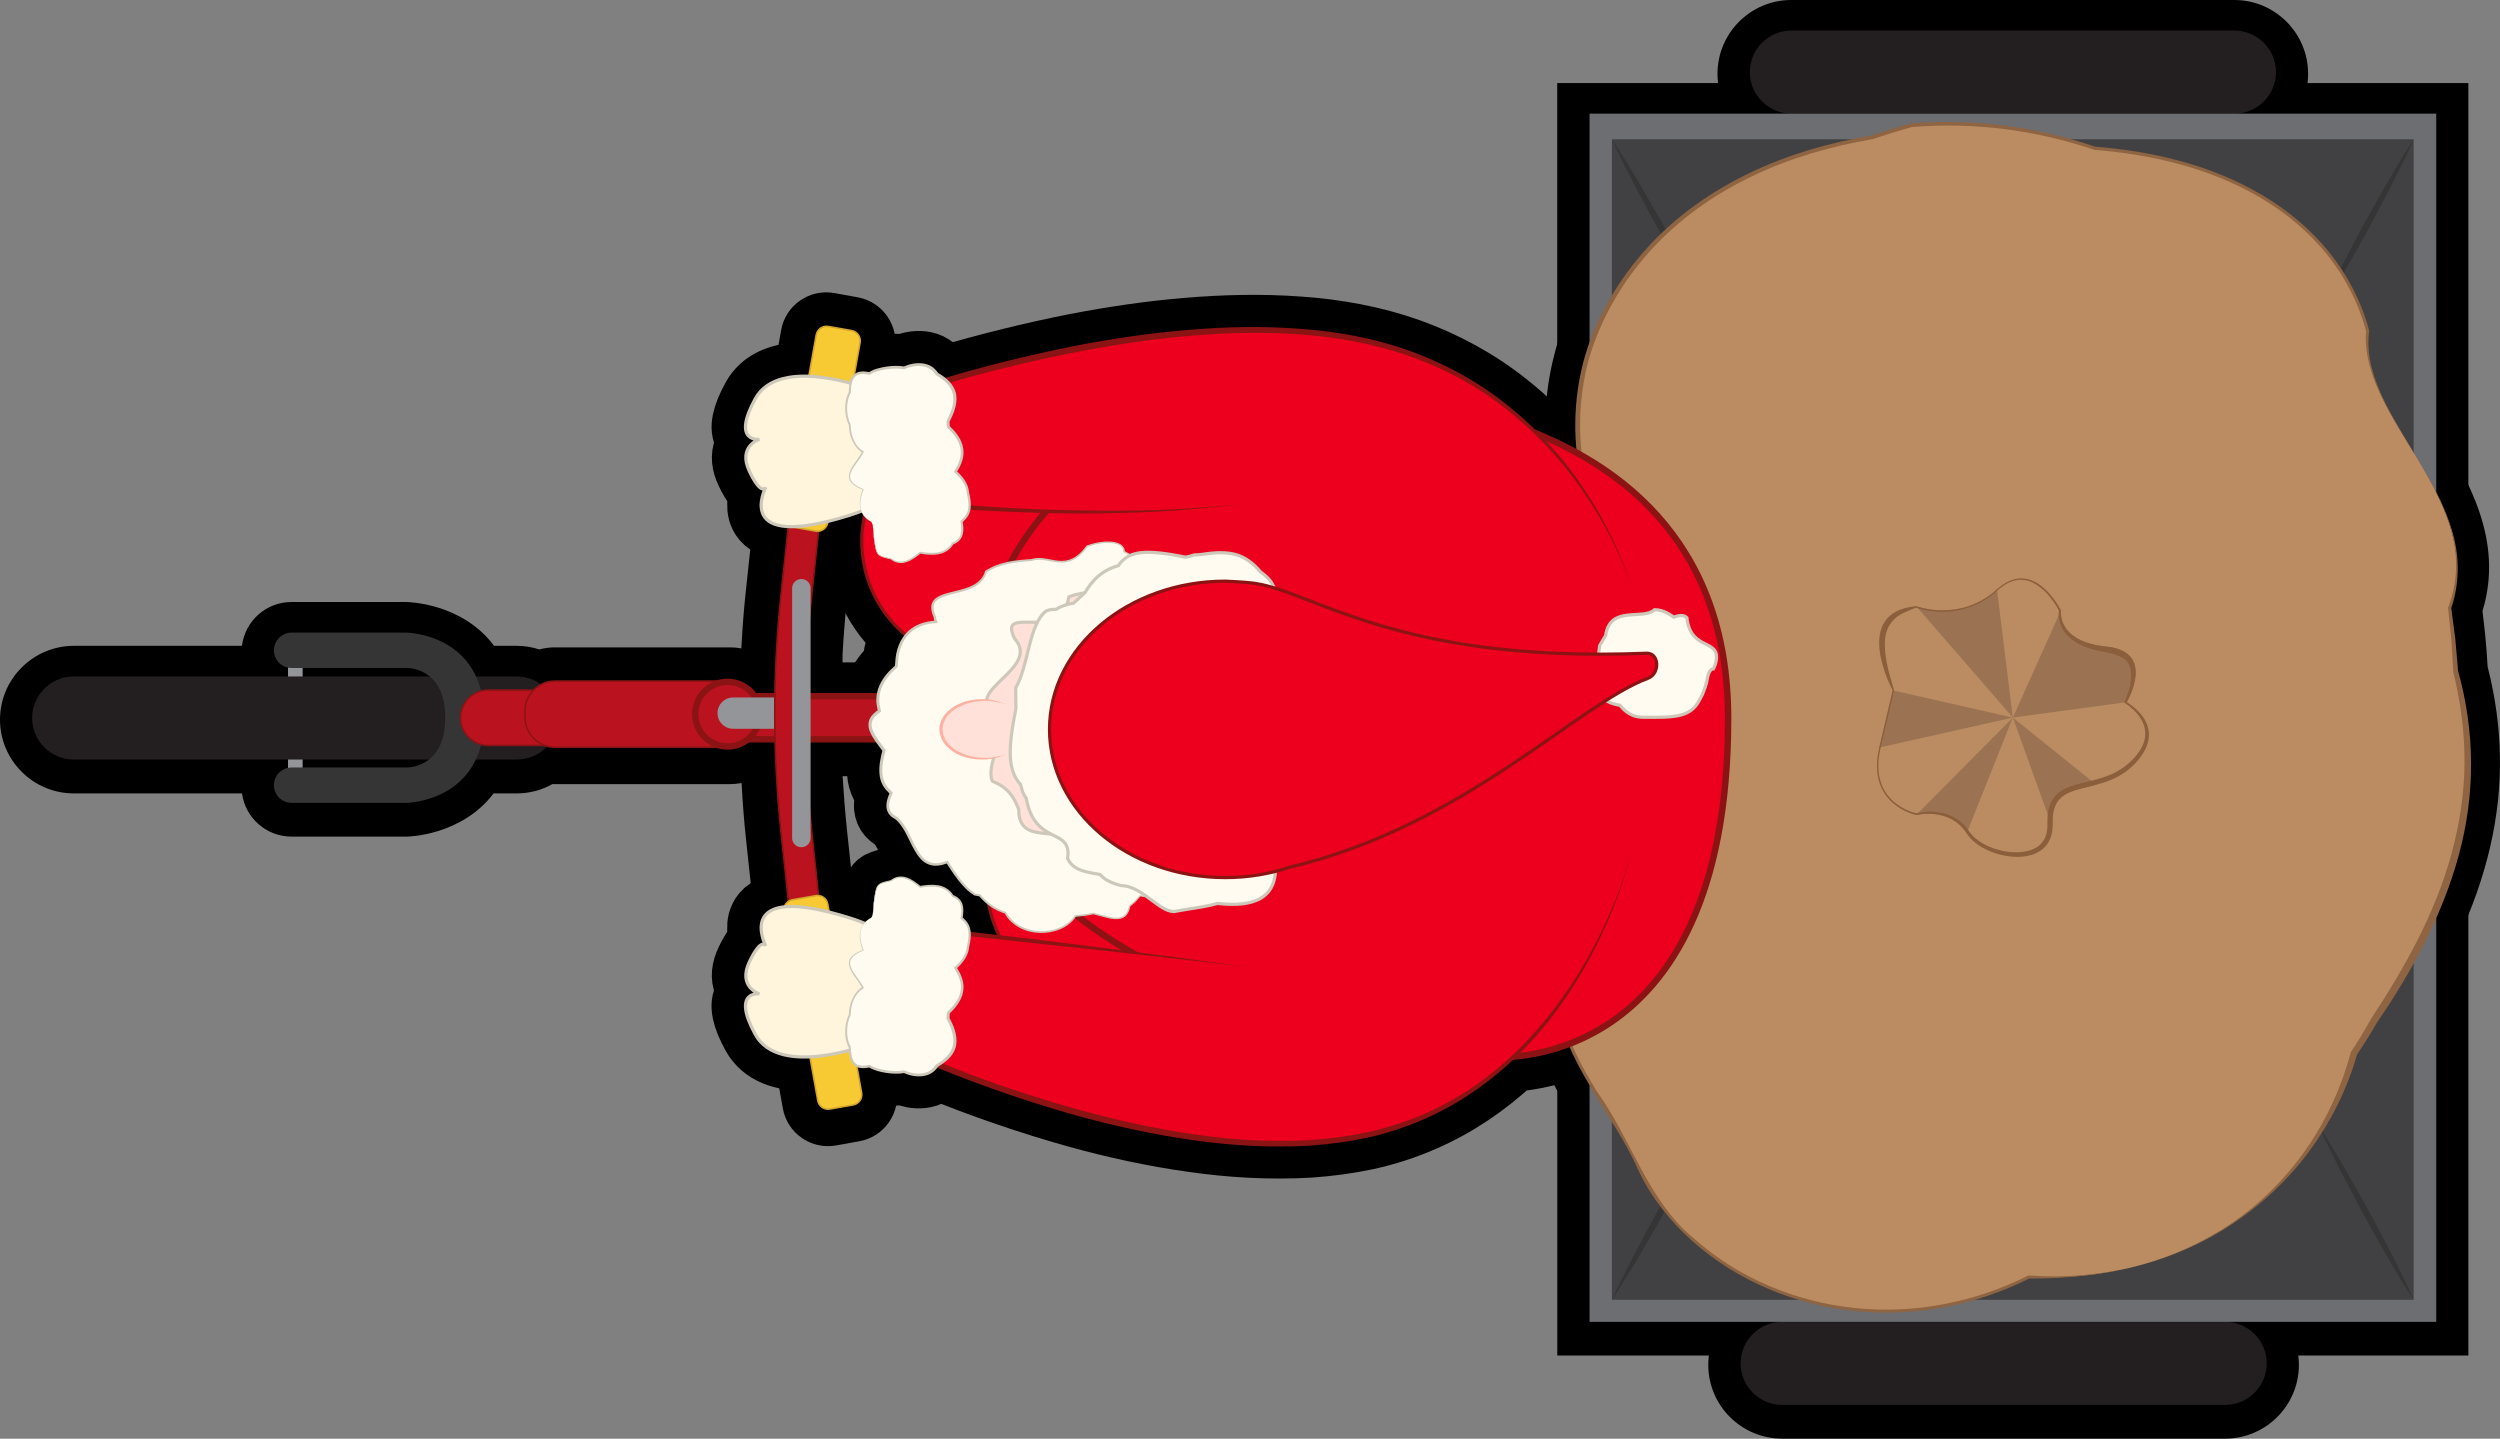 <?xml version="1.0" encoding="UTF-8" standalone="no"?>
<svg
   xmlns:dc="http://purl.org/dc/elements/1.1/"
   xmlns:cc="http://creativecommons.org/ns#"
   xmlns:rdf="http://www.w3.org/1999/02/22-rdf-syntax-ns#"
   xmlns:svg="http://www.w3.org/2000/svg"
   xmlns="http://www.w3.org/2000/svg"
   xmlns:xlink="http://www.w3.org/1999/xlink"
   xmlns:sodipodi="http://sodipodi.sourceforge.net/DTD/sodipodi-0.dtd"
   xmlns:inkscape="http://www.inkscape.org/namespaces/inkscape"
   version="1.1"
   id="Frame_2"
   x="0px"
   y="0px"
   viewBox="0 0 388.11 223.36"
   style="enable-background:new 0 0 388.11 223.36;"
   xml:space="preserve"
   sodipodi:docname="bike2.svg"
   inkscape:version="1.0.1 (1.0.1+r75)"><rect x="0" y="0" width="388.11" height="223.36" fill="#808080" stroke="none"/><defs
   id="defs186" /><sodipodi:namedview
   pagecolor="#ffffff"
   bordercolor="#666666"
   borderopacity="1"
   objecttolerance="10"
   gridtolerance="10"
   guidetolerance="10"
   inkscape:pageopacity="0"
   inkscape:pageshadow="2"
   inkscape:window-width="1920"
   inkscape:window-height="960"
   id="namedview184"
   showgrid="false"
   inkscape:zoom="3.2387726"
   inkscape:cx="194.05499"
   inkscape:cy="111.68"
   inkscape:window-x="0"
   inkscape:window-y="27"
   inkscape:window-maximized="1"
   inkscape:current-layer="Frame_2"
   inkscape:document-rotation="0" />
<style
   type="text/css"
   id="style2">
	.st0{fill:#939598;}
	.st1{fill:#231F20;}
	.st2{fill:#BA131F;stroke:#8C1313;stroke-width:0.25;stroke-miterlimit:10;}
	.st3{fill:#414042;}
	.st4{fill:#6D6E71;}
	.st5{fill:#353535;}
	.st6{fill:#F7CA33;stroke:#D3A52A;stroke-width:0.25;stroke-miterlimit:10;}
	.st7{stroke:#000000;stroke-width:10;stroke-miterlimit:10;}
	.st8{fill:#BB8C61;}
	.st9{fill:#8E6442;}
	.st10{clip-path:url(#SVGID_1_);fill:#BB8C61;}
	.st11{clip-path:url(#SVGID_1_);fill:#9B7353;}
	.st12{clip-path:url(#SVGID_1_);}
	.st13{fill:#8B5E3C;}
	.st14{fill:#ED001D;stroke:#8C1313;stroke-width:0.5;stroke-miterlimit:10;}
	.st15{fill:#FFF5DC;stroke:#CEC8BA;stroke-width:0.5;stroke-miterlimit:10;}
	.st16{fill:#ED001D;stroke:#8C1313;stroke-miterlimit:10;}
	.st17{fill:#FFFBF0;}
	.st18{fill:#CEC8BA;}
	.st19{fill:#FFE1D9;stroke:#CEC8BA;stroke-width:0.5;stroke-miterlimit:10;}
	.st20{fill:#FFE1D9;}
	.st21{fill:#FCB1A2;}
	.st22{fill:#FFFBF0;stroke:#CEC8BA;stroke-width:0.5;stroke-miterlimit:10;}
	.st23{fill:#ED001D;}
	.st24{fill:#8C1313;}
</style>
<symbol
   id="Novo_símbolo_1"
   viewBox="-46.88 -26.8 93.75 53.6">
	<g
   id="g14">
		<rect
   x="26.68"
   y="-3.06"
   class="st0"
   width="3.69"
   height="6.19"
   id="rect4" />
		<path
   class="st1"
   d="M40.65-1.59H16.39c-0.89,0-1.62,0.73-1.62,1.62v0c0,0.89,0.73,1.62,1.62,1.62h24.26    c0.89,0,1.62-0.73,1.62-1.62v0C42.27-0.86,41.55-1.59,40.65-1.59z"
   id="path6" />
		<g
   id="g12">
			<path
   class="st2"
   d="M30.4,3.48c-0.01,0-0.02,0-0.02,0H15.38L9.11,1.07l0.39-1.01l6.09,2.34h14.81c0,0,0.01,0,0.02,0     c0.3,0,0.54,0.24,0.54,0.54C30.94,3.24,30.7,3.48,30.4,3.48z"
   id="path8" />
			<path
   class="st2"
   d="M30.4-2.4c-0.01,0-0.02,0-0.02,0H15.58L9.49-0.06L9.11-1.07l6.27-2.41h15.01c0,0,0.01,0,0.02,0     c0.3,0,0.54,0.24,0.54,0.54C30.94-2.64,30.7-2.4,30.4-2.4z"
   id="path10" />
		</g>
	</g>
	<g
   id="g46">
		<path
   class="st1"
   d="M39.01,23.56H21.73c-0.89,0-1.62,0.73-1.62,1.62v0c0,0.89,0.73,1.62,1.62,1.62h17.28    c0.89,0,1.62-0.73,1.62-1.62v0C40.63,24.28,39.9,23.56,39.01,23.56z"
   id="path16" />
		<path
   class="st1"
   d="M38.65-26.8H21.37c-0.89,0-1.62,0.73-1.62,1.62v0c0,0.89,0.73,1.62,1.62,1.62h17.28    c0.89,0,1.62-0.73,1.62-1.62v0C40.27-26.07,39.54-26.8,38.65-26.8z"
   id="path18" />
		<g
   id="g44">
			<g
   id="g24">
				<rect
   x="14.29"
   y="-22.9"
   class="st3"
   width="32.15"
   height="45.79"
   id="rect20" />
				<path
   class="st4"
   d="M46.88-23.56H13.86v47.12h33.02V-23.56z M14.73-22.7H46v45.26H14.73V-22.7z"
   id="path22" />
			</g>
			<rect
   x="18.44"
   y="-15.92"
   class="st5"
   width="23.86"
   height="31.83"
   id="rect26" />
			<g
   id="g30">
				<path
   class="st5"
   d="M14.73,22.56c0.71-1.06,1.33-2.16,1.96-3.26c0.6-1.11,1.22-2.22,1.74-3.38c-0.71,1.06-1.33,2.16-1.96,3.26      C15.87,20.29,15.26,21.4,14.73,22.56z"
   id="path28" />
			</g>
			<g
   id="g34">
				<path
   class="st5"
   d="M42.3-15.92c0.71-1.08,1.33-2.21,1.96-3.33c0.6-1.14,1.22-2.27,1.74-3.45c-0.71,1.08-1.33,2.21-1.96,3.33      C43.44-18.23,42.83-17.1,42.3-15.92z"
   id="path32" />
			</g>
			<g
   id="g38">
				<path
   class="st5"
   d="M14.73-22.7c0.53,1.16,1.14,2.27,1.74,3.38c0.63,1.1,1.25,2.2,1.96,3.26c-0.53-1.16-1.14-2.27-1.74-3.38      C16.06-20.54,15.44-21.65,14.73-22.7z"
   id="path36" />
			</g>
			<g
   id="g42">
				<path
   class="st5"
   d="M42.3,15.77c0.53,1.18,1.14,2.31,1.74,3.45c0.63,1.12,1.25,2.25,1.96,3.33c-0.53-1.18-1.14-2.31-1.74-3.45      C43.63,17.98,43.01,16.86,42.3,15.77z"
   id="path40" />
			</g>
		</g>
	</g>
	<rect
   x="-30.3"
   y="-0.84"
   class="st2"
   width="45.07"
   height="1.68"
   id="rect48" />
	<path
   class="st1"
   d="M16.58,0.01c0-2.42-2.63-6.05-4.38-4.38C9.56-1.85,1.82-2.41,1.82,0.01S9.2,1.77,12.2,4.39   C14.02,5.99,16.58,2.43,16.58,0.01z"
   id="path50" />
	<g
   id="g60">
		<rect
   x="-36.9"
   y="-3.25"
   class="st0"
   width="0.57"
   height="6.5"
   id="rect52" />
		<path
   class="st1"
   d="M-27.98-1.63h-17.28c-0.89,0-1.62,0.73-1.62,1.62v0c0,0.89,0.73,1.62,1.62,1.62h17.28    c0.89,0,1.62-0.73,1.62-1.62v0C-26.36-0.91-27.08-1.63-27.98-1.63z"
   id="path54" />
		<path
   class="st5"
   d="M-32.29,3.32h-4.47c-0.38,0-0.69-0.31-0.69-0.69c0-0.38,0.31-0.69,0.69-0.69h4.47c0,0,1.52,0.07,1.52-1.94    c0-2-1.52-1.94-1.52-1.94h-4.47c-0.38,0-0.69-0.31-0.69-0.69c0-0.38,0.31-0.69,0.69-0.69h4.47c0,0,3.04,0.03,3.04,3.32    C-29.25,3.29-32.29,3.32-32.29,3.32z"
   id="path56" />
		<path
   class="st2"
   d="M-23.17-1.08h-5.92c-0.59,0-1.08,0.48-1.08,1.08v0c0,0.59,0.48,1.08,1.08,1.08h5.92    c0.59,0,1.08-0.48,1.08-1.08v0C-22.09-0.59-22.58-1.08-23.17-1.08z"
   id="path58" />
	</g>
	<g
   id="g78">
		<path
   class="st2"
   d="M-19.66-1.15h-6.83c-0.64,0-1.17,0.52-1.17,1.17v0.24c0,0.64,0.52,1.17,1.17,1.17h6.83    c0.64,0,1.17-0.52,1.17-1.17V0.02C-18.49-0.62-19.01-1.15-19.66-1.15z"
   id="path62" />
		<circle
   class="st2"
   cx="-19.76"
   cy="0.14"
   r="1.26"
   id="circle64" />
		<path
   class="st0"
   d="M-17.89-0.43h-1.65c-0.34,0-0.61,0.27-0.61,0.61v0c0,0.34,0.27,0.61,0.61,0.61h1.65    c0.34,0,0.61-0.27,0.61-0.61v0C-17.28-0.16-17.56-0.43-17.89-0.43z"
   id="path66" />
		<g
   id="g76">
			<path
   class="st2"
   d="M-15.97-9.18h-1.2l-0.5,4.68c-0.33,3.1-0.33,6.24,0,9.34l0.5,4.68h1.2l-0.5-4.68c-0.33-3.1-0.33-6.24,0-9.34     L-15.97-9.18z"
   id="path68" />
			<path
   class="st0"
   d="M-16.88-5.05L-16.88-5.05c-0.2,0-0.36,0.16-0.36,0.36v9.74c0,0.2,0.16,0.36,0.36,0.36h0     c0.2,0,0.36-0.16,0.36-0.36V-4.7C-16.53-4.9-16.68-5.05-16.88-5.05z"
   id="path70" />
			<path
   class="st6"
   d="M-16.32,7.28l-0.91,0.16c-0.22,0.04-0.37,0.25-0.33,0.47l1.26,7.02c0.04,0.22,0.25,0.37,0.47,0.33l0.91-0.16     c0.22-0.04,0.37-0.25,0.33-0.47l-1.26-7.02C-15.89,7.39-16.1,7.24-16.32,7.28z"
   id="path72" />
			<path
   class="st6"
   d="M-16.32-6.94l-0.91-0.16c-0.22-0.04-0.37-0.25-0.33-0.47l1.32-7.36c0.04-0.22,0.25-0.37,0.47-0.33l0.91,0.16     c0.22,0.04,0.37,0.25,0.33,0.47l-1.32,7.36C-15.89-7.04-16.1-6.9-16.32-6.94z"
   id="path74" />
		</g>
	</g>
</symbol>
<g
   id="g181">
	<path
   class="st7"
   d="M254.84,76.85c-4.83-4.47-10.56-7.72-16.47-10.1c-1.4-1.38-2.86-2.68-4.4-3.9c-4.54-3.64-9.73-6.45-15.21-8.42   c-5.49-1.95-11.28-3-17.08-3.4c-5.8-0.43-11.63-0.29-17.41,0.2c-5.79,0.48-11.53,1.34-17.23,2.43c-6.84,1.36-13.62,3.03-20.3,5.01   c-0.34-0.27-0.7-0.52-1.07-0.74c-0.31-0.37-0.6-0.77-1.05-1.03c-0.44-0.28-0.94-0.43-1.44-0.49c-0.99-0.11-1.96,0.09-2.85,0.49   c-0.45-0.06-0.9-0.11-1.35-0.09c-0.47,0.01-0.94,0.05-1.4,0.12c-0.46,0.07-0.92,0.17-1.38,0.3c-0.42,0.13-0.84,0.29-1.24,0.55   c-0.41-0.06-0.83-0.14-1.28-0.09c-0.46,0.03-0.95,0.23-1.26,0.61c-0.24,0.27-0.38,0.58-0.47,0.9c-4.33-1.17-12.17-2.45-14.93,2.6   c-1.53,2.79-1.93,4.75-1.19,5.83c0.31,0.45,0.75,0.66,1.14,0.76c-0.42,0.28-0.91,0.73-1.2,1.39c-0.43,0.98-0.32,2.17,0.33,3.52   c0.88,1.84,1.62,2.77,2.26,2.86c-0.39,1.01-0.93,3.03,0.25,4.43c0.8,0.95,2.22,1.43,4.25,1.43c2.28,0,5.34-0.6,9.15-1.8   c0.63-0.2,1.22-0.41,1.78-0.63c0.02,0.05,0.06,0.09,0.08,0.13c0.01,0.02,0.03,0.04,0.04,0.06c0.02,0.04,0.05,0.08,0.08,0.12   c-0.29,1.33-0.46,2.72-0.46,4.14c0,5.86,2.64,11.1,6.79,14.63c-0.48,0.64-0.83,1.37-1.05,2.13c-0.25,0.83-0.31,1.7-0.36,2.53   c-0.98,0.86-1.88,1.85-2.42,3.08c-0.28,0.62-0.44,1.3-0.47,1.99c-0.06,0.63,0.09,1.25,0.21,1.85c-0.48,0.33-0.94,0.72-1.22,1.29   c-0.3,0.63-0.26,1.38-0.01,1.97c0.47,1.17,1.27,2.08,1.95,3.03c-0.29,1.13-0.54,2.29-0.45,3.49c0.04,0.62,0.2,1.24,0.49,1.8   c0.15,0.28,0.33,0.54,0.53,0.77l0.53,0.55c-0.29,0.67-0.54,1.39-0.47,2.18c0.04,0.42,0.21,0.84,0.49,1.16   c0.27,0.32,0.62,0.48,0.94,0.71c0.71,0.6,1.2,1.43,1.65,2.27c0.45,0.85,0.84,1.74,1.33,2.6c0.49,0.83,1.12,1.72,2.11,2.1   c0.94,0.37,1.95,0.19,2.83-0.13c0.59,0.88,1.16,1.78,1.83,2.63c0.35,0.44,0.71,0.87,1.12,1.26c0.39,0.41,0.86,0.73,1.33,1.06   l0.02,0.01l0.06,0.01l0.72,0.13c0.37,0.43,0.78,0.81,1.22,1.17c0.31,1.7,0.85,3.32,1.57,4.83c-1.38-0.16-2.76-0.32-4.14-0.48   c-0.01-0.06,0-0.12-0.01-0.18c-0.06-0.42-0.2-0.84-0.44-1.2c-0.22-0.34-0.51-0.6-0.78-0.86c0.11-0.65,0.17-1.34-0.02-2.02   c-0.11-0.35-0.3-0.68-0.58-0.93c-0.25-0.25-0.57-0.39-0.88-0.53c-0.49-0.83-1.4-1.37-2.33-1.51c-0.93-0.16-1.87-0.06-2.77,0.1   c-0.64-0.53-1.32-1.04-2.14-1.31c-0.41-0.13-0.86-0.2-1.3-0.11c-0.22,0.03-0.43,0.11-0.63,0.2l-0.54,0.33   c-0.54,0.13-1.09,0.22-1.61,0.48c-0.55,0.28-0.72,0.92-0.81,1.45c-0.1,0.55-0.18,1.11-0.23,1.66c-0.03,0.56-0.09,1.11-0.13,1.67   l-0.22,0.55c-0.34,0.17-0.64,0.41-0.91,0.68c0,0,0,0,0,0c-0.73-0.31-1.49-0.6-2.33-0.87c-7.2-2.27-11.71-2.4-13.4-0.38   c-1.18,1.41-0.64,3.42-0.25,4.43c-0.64,0.08-1.38,1.02-2.26,2.86c-0.65,1.36-0.76,2.54-0.33,3.52c0.29,0.66,0.77,1.11,1.2,1.39   c-0.4,0.1-0.84,0.31-1.14,0.76c-0.74,1.08-0.34,3.05,1.19,5.83c1.54,2.81,4.65,3.66,7.85,3.66c2.48,0,5.01-0.51,6.91-1.02   c0.02,0.19,0.04,0.38,0.07,0.58c0.09,0.44,0.24,0.89,0.56,1.26c0.31,0.38,0.8,0.57,1.26,0.61c0.44,0.05,0.86-0.03,1.28-0.09   c0.39,0.26,0.81,0.42,1.24,0.55c0.45,0.13,0.91,0.23,1.38,0.3c0.46,0.07,0.93,0.11,1.4,0.12c0.45,0.02,0.9-0.03,1.35-0.09   c0.89,0.39,1.87,0.6,2.85,0.49c0.5-0.06,1.01-0.21,1.44-0.49c0.36-0.21,0.63-0.51,0.88-0.82c7.15,2.91,14.45,5.42,21.89,7.5   c5.83,1.6,11.75,2.9,17.74,3.73c5.99,0.87,12.07,1.21,18.12,0.87c3.03-0.21,6.04-0.6,9.01-1.24c2.97-0.65,5.87-1.6,8.66-2.81   c5.17-2.24,9.88-5.45,13.96-9.29c4.3-0.35,12.13-1.91,19.13-8.31c9.79-8.94,14.75-23.98,14.75-44.7   C268.78,97.07,264.09,85.4,254.84,76.85z"
   id="path81" />
	<path
   d="M386.19,103.5c-0.09-1.6-0.21-3.18-0.36-4.71c-0.12-1.21-0.26-2.47-0.44-3.92c3.41-11.11-2.37-20.59-7.04-28.26   c-3.25-5.33-6.31-10.36-5.83-14.69l0.11-0.94l-0.25-0.92c-0.46-1.7-1.04-3.37-1.71-4.96c-6.55-15.37-22.74-25.2-44.49-27.01   c-1.82-0.6-3.55-1.1-5.29-1.55c-7.99-2.04-16.38-2.74-24.57-2.09l-0.48,0.04l-0.46,0.13c-1.96,0.55-3.97,1.16-5.97,1.83   c-23.68,4.07-40.45,16.73-47.25,35.66l-0.05,0.14c-0.42,1.29-0.78,2.6-1.08,3.89c-1.53,6.66-1.51,13.41,0.08,20.08   c0.12,0.76,0.64,4.09,1.2,8.99c0.12,1.08,0.26,2.32,0.34,3.62c-3.99,14.21-6.56,27.12,0.6,40.19c-0.02,0.47-0.07,0.99-0.13,1.59   c-0.12,1.09-0.26,2.17-0.4,3.23c-0.15,1.02-0.3,2.03-0.48,3.01c-0.17,0.94-0.37,1.84-0.61,2.68c-0.18,0.65-0.39,1.32-0.62,1.99   c-8.94,12.43-1.42,24.54,4.11,33.43c1.95,3.15,3.8,6.12,4.97,8.91l0.12,0.26c0.9,1.84,1.97,3.63,3.19,5.34   c7.86,10.98,22.57,19.18,39.39,19.18c7.47,0,15.36-1.62,23.24-5.33c2.03,0.04,4.04-0.01,6-0.14c27.89-1.92,43.02-20.49,48.01-37.52   c0.98-1.51,1.93-3.06,2.83-4.63C386.87,140.12,390.99,122.35,386.19,103.5z"
   id="path83" />
	<path
   d="M383.2,12.9h-24.97c0.06-0.48,0.09-0.96,0.09-1.45c0-6.31-5.14-11.45-11.45-11.45h-68.79c-6.31,0-11.45,5.14-11.45,11.45   c0,0.48,0.03,0.97,0.09,1.45h-24.97v74.98c-1.76,0.4-3.4,1.25-4.88,2.54c-4.7,4.11-13.66,5.98-21.56,7.64   c-6.37,1.33-11.89,2.49-15.79,4.77h-68.72l0-1.22c0.16-2.95,0.4-5.86,0.69-8.63l0.77-7.22c0.85-0.97,1.41-2.14,1.64-3.41   l5.01-27.93c0.69-3.86-1.89-7.57-5.76-8.27l-3.62-0.65c-1.88-0.34-3.77,0.08-5.32,1.16c-1.56,1.08-2.61,2.71-2.94,4.59l-5.01,27.92   c-0.25,1.37-0.09,2.75,0.44,4.02l-0.92,8.61c-0.31,2.86-0.53,5.77-0.69,8.86c-0.58-0.11-1.16-0.16-1.75-0.16h-27.2   c-0.81,0-1.63,0.11-2.42,0.32c-1.14-0.37-2.31-0.56-3.5-0.56H76.7c-4.95-6.64-13.29-6.8-13.66-6.8h-17.8   c-3.93,0-7.19,2.94-7.68,6.8H11.45C5.14,100.28,0,105.41,0,111.72c0,6.31,5.14,11.45,11.45,11.45h26.12   c0.51,3.78,3.76,6.71,7.68,6.71l17.86,0c0.35,0,8.57-0.18,13.52-6.71h3.61c1.94,0,3.84-0.5,5.54-1.45   c0.12,0.01,0.25,0.01,0.38,0.01h27.2c0.6,0,1.19-0.06,1.77-0.17c0.16,3.07,0.38,5.9,0.67,8.6l0.92,8.6   c-0.54,1.27-0.69,2.65-0.44,4.01l5.25,29.29c0.33,1.88,1.38,3.51,2.95,4.6c1.2,0.83,2.6,1.27,4.06,1.27c0.43,0,0.87-0.04,1.26-0.11   l3.62-0.65c1.87-0.34,3.5-1.38,4.58-2.95c1.09-1.56,1.5-3.46,1.16-5.32l-5.25-29.29c-0.23-1.28-0.79-2.46-1.64-3.43l-0.77-7.21   c-0.29-2.74-0.52-5.61-0.69-8.47h68.97c4.02,2.27,9.67,3.46,16.2,4.84c7.87,1.66,16.78,3.54,20.74,7.31   c1.47,1.4,3.19,2.35,5.04,2.78v75.01h23.53c-0.06,0.48-0.09,0.96-0.09,1.45c0,6.31,5.14,11.45,11.45,11.45h68.79   c6.31,0,11.45-5.14,11.45-11.45c0-0.49-0.03-0.97-0.09-1.45h26.4V12.9z"
   id="path85" />
	
		<g
   id="use87">
	<g
   id="g1023">
		<path
   id="rect1013"
   style="fill:#939598"
   d="M 297.801 123.606 L 312.49 123.606 L 312.49 98.966 L 297.801 98.966 Z"
   class="st0" />
		<path
   class="st1"
   d="M 353.41 117.754 L 256.841 117.754 C 253.298 117.754 250.392 114.848 250.392 111.306 L 250.392 111.306 C 250.392 107.763 253.298 104.857 256.841 104.857 L 353.41 104.857 C 356.953 104.857 359.859 107.763 359.859 111.306 L 359.859 111.306 C 359.859 114.848 356.993 117.754 353.41 117.754 Z"
   id="path1015" />
		<g
   id="g1021">
			<path
   class="st2"
   d="M 312.609 97.573 C 312.569 97.573 312.53 97.573 312.53 97.573 L 252.821 97.573 L 227.862 107.166 L 229.415 111.186 L 253.657 101.872 L 312.609 101.872 C 312.609 101.872 312.649 101.872 312.689 101.872 C 313.883 101.872 314.838 100.916 314.838 99.722 C 314.759 98.528 313.803 97.573 312.609 97.573 Z"
   id="path1017" />
			<path
   class="st2"
   d="M 312.609 120.978 C 312.569 120.978 312.53 120.978 312.53 120.978 L 253.617 120.978 L 229.375 111.664 L 227.862 115.684 L 252.821 125.277 L 312.569 125.277 C 312.569 125.277 312.609 125.277 312.649 125.277 C 313.843 125.277 314.799 124.322 314.799 123.128 C 314.759 121.934 313.803 120.978 312.609 120.978 Z"
   id="path1019" />
		</g>
	</g>
	<g
   id="g1055">
		<path
   class="st1"
   d="M 346.882 17.642 L 278.097 17.642 C 274.555 17.642 271.649 14.736 271.649 11.194 L 271.649 11.194 C 271.649 7.651 274.555 4.745 278.097 4.745 L 346.882 4.745 C 350.425 4.745 353.331 7.651 353.331 11.194 L 353.331 11.194 C 353.331 14.776 350.425 17.642 346.882 17.642 Z"
   id="path1025" />
		<path
   class="st1"
   d="M 345.449 218.105 L 276.664 218.105 C 273.122 218.105 270.216 215.199 270.216 211.657 L 270.216 211.657 C 270.216 208.114 273.122 205.208 276.664 205.208 L 345.449 205.208 C 348.992 205.208 351.898 208.114 351.898 211.657 L 351.898 211.657 C 351.898 215.199 348.992 218.105 345.449 218.105 Z"
   id="path1027" />
		<g
   id="g1053">
			<g
   id="g1033">
				<path
   id="rect1029"
   style="fill:#414042"
   d="M 248.482 202.581 L 376.458 202.581 L 376.458 20.309 L 248.482 20.309 Z"
   class="st3" />
				<path
   class="st4"
   d="M 378.21 205.208 L 246.77 205.208 L 246.77 17.642 L 378.21 17.642 Z M 250.233 201.785 L 374.707 201.785 L 374.707 21.623 L 250.233 21.623 Z"
   id="path1031" />
			</g>
			<path
   id="rect1035"
   style="fill:#353535"
   d="M 265.001 174.796 L 359.978 174.796 L 359.978 48.094 L 265.001 48.094 Z"
   class="st5" />
			<g
   id="g1039">
				<path
   class="st5"
   d="M 250.233 21.623 C 253.059 25.842 255.527 30.221 258.035 34.599 C 260.424 39.018 262.892 43.436 264.961 48.054 C 262.135 43.834 259.667 39.456 257.159 35.077 C 254.771 30.659 252.343 26.24 250.233 21.623 Z"
   id="path1037" />
			</g>
			<g
   id="g1043">
				<path
   class="st5"
   d="M 359.978 174.796 C 362.805 179.095 365.273 183.593 367.78 188.052 C 370.169 192.589 372.637 197.088 374.707 201.785 C 371.88 197.486 369.412 192.987 366.905 188.529 C 364.516 183.991 362.088 179.493 359.978 174.796 Z"
   id="path1041" />
			</g>
			<g
   id="g1047">
				<path
   class="st5"
   d="M 250.233 201.785 C 252.343 197.167 254.771 192.749 257.159 188.33 C 259.667 183.952 262.135 179.573 264.961 175.353 C 262.852 179.971 260.424 184.389 258.035 188.808 C 255.527 193.187 253.059 197.605 250.233 201.785 Z"
   id="path1045" />
			</g>
			<g
   id="g1051">
				<path
   class="st5"
   d="M 359.978 48.651 C 362.088 43.954 364.516 39.456 366.905 34.918 C 369.412 30.46 371.88 25.962 374.707 21.663 C 372.597 26.36 370.169 30.858 367.78 35.395 C 365.273 39.854 362.805 44.312 359.978 48.651 Z"
   id="path1049" />
			</g>
		</g>
	</g>
	<path
   id="rect1057"
   style="fill:#ba131f;stroke:#8c1313;stroke-miterlimit:10;stroke-width:0.995"
   d="M 70.987 114.769 L 250.392 114.769 L 250.392 108.081 L 70.987 108.081 Z"
   class="st2" />
	<path
   class="st1"
   d="M 257.597 111.385 C 257.597 121.018 247.128 135.468 240.162 128.82 C 229.654 118.789 198.844 121.018 198.844 111.385 C 198.844 101.752 228.221 104.379 240.162 93.95 C 247.407 87.581 257.597 101.752 257.597 111.385 Z"
   id="path1059" />
	<g
   id="g1069">
		<path
   id="rect1061"
   style="fill:#939598"
   d="M 44.715 124.362 L 46.984 124.362 L 46.984 98.488 L 44.715 98.488 Z"
   class="st0" />
		<path
   class="st1"
   d="M 80.222 117.913 L 11.437 117.913 C 7.894 117.913 4.988 115.008 4.988 111.465 L 4.988 111.465 C 4.988 107.922 7.894 105.016 11.437 105.016 L 80.222 105.016 C 83.764 105.016 86.67 107.922 86.67 111.465 L 86.67 111.465 C 86.67 115.047 83.804 117.913 80.222 117.913 Z"
   id="path1063" />
		<path
   class="st5"
   d="M 63.065 98.209 L 45.272 98.209 C 43.76 98.209 42.526 99.443 42.526 100.956 C 42.526 102.469 43.76 103.703 45.272 103.703 L 63.065 103.703 C 63.065 103.703 69.116 103.424 69.116 111.425 C 69.116 119.386 63.065 119.147 63.065 119.147 L 45.272 119.147 C 43.76 119.147 42.526 120.381 42.526 121.894 C 42.526 123.407 43.76 124.641 45.272 124.641 L 63.065 124.641 C 63.065 124.641 75.166 124.521 75.166 111.425 C 75.166 98.329 63.065 98.209 63.065 98.209 Z"
   id="path1065" />
		<path
   class="st2"
   d="M 99.368 115.724 L 75.803 115.724 C 73.455 115.724 71.504 113.813 71.504 111.425 L 71.504 111.425 C 71.504 109.076 73.415 107.126 75.803 107.126 L 99.368 107.126 C 101.717 107.126 103.668 109.037 103.668 111.425 L 103.668 111.425 C 103.668 113.774 101.717 115.724 99.368 115.724 Z"
   id="path1067" />
	</g>
	<g
   id="g1087">
		<path
   class="st2"
   d="M 113.34 116.003 L 86.153 116.003 C 83.605 116.003 81.496 113.933 81.496 111.345 L 81.496 110.39 C 81.496 107.842 83.566 105.733 86.153 105.733 L 113.34 105.733 C 115.888 105.733 117.998 107.803 117.998 110.39 L 117.998 111.345 C 117.998 113.893 115.928 116.003 113.34 116.003 Z"
   id="path1071" />
		<path
   id="circle1073"
   style="fill:#ba131f;stroke:#8c1313;stroke-miterlimit:10;stroke-width:0.995"
   d="M 117.958 110.868 C 117.958 109.538 117.429 108.262 116.489 107.321 C 115.548 106.381 114.273 105.852 112.942 105.852 C 111.612 105.852 110.336 106.381 109.396 107.321 C 108.455 108.262 107.927 109.538 107.927 110.868 C 107.927 112.198 108.455 113.474 109.396 114.414 C 110.336 115.355 111.612 115.883 112.942 115.883 C 114.273 115.883 115.548 115.355 116.489 114.414 C 117.429 113.474 117.958 112.198 117.958 110.868 Z"
   class="st2" />
		<path
   class="st0"
   d="M 120.386 113.137 L 113.818 113.137 C 112.465 113.137 111.39 112.062 111.39 110.708 L 111.39 110.708 C 111.39 109.355 112.465 108.28 113.818 108.28 L 120.386 108.28 C 121.739 108.28 122.814 109.355 122.814 110.708 L 122.814 110.708 C 122.814 112.062 121.7 113.137 120.386 113.137 Z"
   id="path1075" />
		<g
   id="g1085">
			<path
   class="st2"
   d="M 128.029 147.967 L 123.252 147.967 L 121.262 129.338 C 119.948 116.998 119.948 104.499 121.262 92.159 L 123.252 73.53 L 128.029 73.53 L 126.039 92.159 C 124.725 104.499 124.725 116.998 126.039 129.338 Z"
   id="path1077" />
			<path
   class="st0"
   d="M 124.406 131.527 L 124.406 131.527 C 123.61 131.527 122.973 130.89 122.973 130.094 L 122.973 91.323 C 122.973 90.527 123.61 89.89 124.406 89.89 L 124.406 89.89 C 125.203 89.89 125.839 90.527 125.839 91.323 L 125.839 130.134 C 125.8 130.93 125.203 131.527 124.406 131.527 Z"
   id="path1079" />
			<path
   class="st6"
   d="M 126.636 82.446 L 123.013 81.809 C 122.138 81.65 121.54 80.814 121.7 79.939 L 126.715 51.995 C 126.874 51.119 127.71 50.522 128.586 50.681 L 132.208 51.318 C 133.084 51.477 133.681 52.313 133.522 53.189 L 128.506 81.133 C 128.347 82.008 127.511 82.606 126.636 82.446 Z"
   id="path1081" />
			<path
   class="st6"
   d="M 126.636 139.05 L 123.013 139.687 C 122.138 139.846 121.54 140.682 121.7 141.558 L 126.954 170.855 C 127.113 171.731 127.949 172.328 128.825 172.169 L 132.447 171.532 C 133.323 171.373 133.92 170.537 133.761 169.661 L 128.506 140.364 C 128.347 139.448 127.511 138.891 126.636 139.05 Z"
   id="path1083" />
		</g>
	</g>
</g>
	<g
   id="g121">
		<g
   id="g93">
			<path
   class="st8"
   d="M245.47,143.91c-10.32,13.48,4.22,26.07,9.23,38.02c0.78,1.6,1.71,3.14,2.76,4.62     c10.59,14.8,34.6,23.1,57.48,11.72c2.32,0.09,4.56,0.05,6.73-0.1c23.88-1.65,38.95-17.2,43.75-34.64     c1.11-1.68,2.17-3.4,3.18-5.16c11.94-17.76,17.75-34.54,12.61-54.1c-0.09-1.68-0.21-3.34-0.37-4.99     c-0.16-1.65-0.36-3.28-0.57-4.9c6.08-16.69-14.27-29.27-12.74-43.01c-0.4-1.48-0.89-2.91-1.49-4.31     c-5.33-12.51-18.98-22.37-40.89-24.04c-1.83-0.61-3.67-1.16-5.52-1.64c-5.57-1.42-11.37-2.17-17.32-2.17     c-1.89,0-3.76,0.08-5.61,0.22c-2.09,0.58-4.11,1.21-6.09,1.88c-23.49,3.93-38.03,16.52-43.77,32.48     c-0.37,1.15-0.69,2.3-0.96,3.47c-1.34,5.83-1.36,11.92,0.12,17.97c0,0,0.6,3.61,1.26,9.41c0.17,1.45,0.33,3.04,0.41,4.74     c-3.82,13.47-6.73,26.05,0.57,38.32c0.04,1.17-0.04,2.32-0.17,3.45c-0.13,1.14-0.27,2.26-0.42,3.38     c-0.15,1.07-0.32,2.14-0.5,3.19c-0.19,1.05-0.42,2.1-0.71,3.12C246.17,141.89,245.84,142.91,245.47,143.91z"
   id="path89" />
			<path
   class="st9"
   d="M245.69,144.03c-1.43,1.88-2.49,3.88-3.09,6.09c-0.57,2.2-0.63,4.53-0.21,6.77     c0.83,4.52,3.14,8.62,5.51,12.55c5.44,7.49,7.88,17.03,15.2,22.93c6.89,6.11,15.82,9.78,24.96,10.7     c9.17,0.95,18.55-0.9,26.78-5.03l0.06-0.03l0.06,0c5.5,0.4,11.08-0.07,16.45-1.39c5.36-1.36,10.49-3.63,15.06-6.73     c4.54-3.14,8.51-7.09,11.63-11.62c3.15-4.51,5.41-9.59,6.85-14.87l0.02-0.08l0.05-0.07c1.1-1.68,2.14-3.4,3.12-5.15l0.01-0.01     l0.01-0.02c2.62-3.99,5.09-8.07,7.24-12.31c2.14-4.25,3.94-8.67,5.19-13.24c1.24-4.57,1.98-9.29,2.01-14.04     c0.04-4.74-0.6-9.48-1.73-14.1l-0.01-0.04l0-0.04l-0.3-4.94l-0.51-4.93l0,0l-0.01-0.07l0.02-0.05c0.68-1.78,1.1-3.66,1.21-5.58     c0.11-1.91-0.12-3.84-0.57-5.71c-0.91-3.75-2.73-7.21-4.66-10.54c-1.92-3.35-4.1-6.54-5.85-9.99c-0.89-1.71-1.68-3.49-2.21-5.36     c-0.54-1.86-0.83-3.82-0.66-5.79l0,0l0.01,0.09c-1.16-4.36-3.28-8.44-6.1-11.95c-2.84-3.51-6.35-6.44-10.23-8.73     c-3.88-2.31-8.11-4.01-12.46-5.21c-4.36-1.2-8.85-1.91-13.35-2.27l-0.03,0l-0.03-0.01c-4.55-1.53-9.24-2.64-14-3.23     c-4.76-0.59-9.58-0.7-14.36-0.31l0.05-0.01c-2.04,0.57-4.06,1.2-6.07,1.88l-0.02,0.01l-0.02,0c-6.46,1.11-12.83,2.93-18.73,5.77     c-5.9,2.83-11.34,6.67-15.74,11.52c-4.38,4.83-7.78,10.63-9.58,16.89c-1.73,6.3-1.81,13.02-0.26,19.36l0,0.01l0,0.01     c0.38,2.36,0.7,4.71,0.99,7.07c0.28,2.36,0.59,4.72,0.7,7.12l0,0.06l-0.02,0.06c-1.78,6.33-3.48,12.73-3.84,19.27     c-0.19,3.26,0,6.55,0.71,9.73c0.71,3.18,1.92,6.25,3.55,9.09l0,0.01l0.03,0.06l0,0.06c0.05,1.4-0.08,2.79-0.25,4.15     c-0.18,1.37-0.32,2.74-0.56,4.1c-0.21,1.36-0.42,2.73-0.76,4.07C246.59,141.39,246.2,142.66,245.69,144.03z M245.25,143.79     c0.44-1.21,0.87-2.57,1.19-3.88c0.34-1.32,0.55-2.68,0.76-4.03c0.23-1.35,0.38-2.72,0.55-4.08c0.18-1.36,0.3-2.72,0.25-4.08     l0.03,0.12l0-0.01c-1.74-2.83-3.05-5.94-3.79-9.19c-0.76-3.25-0.98-6.6-0.82-9.92c0.17-3.32,0.71-6.61,1.41-9.84     c0.71-3.23,1.58-6.42,2.48-9.59l-0.01,0.12c-0.11-2.35-0.4-4.71-0.68-7.07c-0.29-2.35-0.6-4.71-0.97-7.05l0.01,0.03     c-1.57-6.45-1.47-13.31,0.3-19.71c1.86-6.39,5.31-12.24,9.77-17.15c4.46-4.91,9.99-8.79,15.95-11.64     c5.97-2.86,12.39-4.69,18.9-5.79l-0.04,0.01c2.02-0.68,4.05-1.31,6.1-1.88l0.03-0.01l0.03,0c4.82-0.38,9.67-0.26,14.47,0.34     c4.79,0.61,9.52,1.73,14.09,3.28l-0.06-0.01c4.54,0.36,9.06,1.07,13.45,2.28c4.39,1.21,8.66,2.93,12.58,5.27     c3.93,2.32,7.49,5.29,10.37,8.85c2.86,3.56,5.02,7.71,6.19,12.13l0.01,0.04l0,0.05l0,0c-0.25,1.88-0.08,3.81,0.39,5.67     c0.48,1.86,1.21,3.65,2.06,5.38c1.74,3.44,3.83,6.69,5.8,10.01c1.96,3.32,3.77,6.77,4.78,10.51c1.02,3.73,0.98,7.78-0.3,11.49     l0.01-0.12l0,0l0.64,4.94l0.43,4.96l-0.01-0.08c1.3,4.64,2,9.46,2.02,14.3c0.02,4.84-0.63,9.68-1.91,14.34     c-1.27,4.67-3.09,9.16-5.25,13.47c-2.16,4.31-4.66,8.43-7.38,12.4l0.02-0.03c-1.02,1.76-2.1,3.48-3.23,5.17l0.07-0.15     c-1.52,5.38-4.05,10.46-7.34,14.95c-3.28,4.5-7.4,8.35-12.02,11.41c-4.61,3.08-9.79,5.26-15.15,6.61     c-5.36,1.37-10.92,1.91-16.47,1.88l0.12-0.03c-8.31,4.17-17.79,6.04-27.06,5.08c-9.24-0.93-18.26-4.63-25.24-10.82     c-3.47-3.09-6.44-6.8-8.43-11.04c-1.85-4.22-4.49-8.04-6.87-12.01c-2.37-3.95-4.72-8.08-5.57-12.72     c-0.44-2.3-0.37-4.71,0.22-6.99C242.72,147.74,243.88,145.58,245.25,143.79z"
   id="path91" />
		</g>
		<g
   id="g119">
			<g
   id="g117">
				<defs
   id="defs96">
					<path
   id="SVGID_3_"
   d="M297.47,94.1c0,0,6.8,2.61,12.55-2.61c5.75-5.23,9.94,3.27,9.94,3.27s-0.78,4.84,7.06,5.62       s3.14,8.63,3.14,8.63s6.72,3.66,1.4,9.41s-13.17,1.83-12.9,9.41c0.26,7.58-10.72,5.75-13.33,1.57       c-2.61-4.18-7.84-2.87-7.84-2.87s-7.84-1.57-5.75-10.46c2.09-8.89,2.09-8.89,2.09-8.89S287.21,95.04,297.47,94.1z" />
				</defs>
				<clipPath
   id="SVGID_1_">
					<use
   xlink:href="#SVGID_3_"
   style="overflow:visible;"
   id="use98" />
				</clipPath>
				<path
   class="st10"
   d="M297.47,94.1c0,0,6.8,2.61,12.55-2.61c5.75-5.23,9.94,3.27,9.94,3.27s-0.78,4.84,7.06,5.62      s3.14,8.63,3.14,8.63s6.72,3.66,1.4,9.41s-13.17,1.83-12.9,9.41c0.26,7.58-10.72,5.75-13.33,1.57      c-2.61-4.18-7.84-2.87-7.84-2.87s-7.84-1.57-5.75-10.46c2.09-8.89,2.09-8.89,2.09-8.89S287.21,95.04,297.47,94.1z"
   clip-path="url(#SVGID_1_)"
   id="path101" />
				<path
   id="polyline103"
   clip-path="url(#SVGID_1_)"
   style="fill:#9b7353"
   d="m 319.95,94.75 -7.47,16.65 31.14,-4.23"
   class="st11" />
				<path
   id="polyline105"
   clip-path="url(#SVGID_1_)"
   style="fill:#9b7353"
   d="m 325.44,121.81 -12.96,-10.41 6.48,17.99"
   class="st11" />
				<path
   id="polyline107"
   clip-path="url(#SVGID_1_)"
   style="fill:#9b7353"
   d="m 305.31,129.39 7.17,-17.99 -15.01,15.12"
   class="st11" />
				<path
   id="polyline109"
   clip-path="url(#SVGID_1_)"
   style="fill:#9b7353"
   d="m 291.72,116.06 20.76,-4.66 -18.67,-4.23"
   class="st11" />
				<path
   id="polyline111"
   clip-path="url(#SVGID_1_)"
   style="fill:#9b7353"
   d="m 297.47,94.1 15.01,17.3 -2.46,-19.92"
   class="st11" />
				<g
   class="st12"
   clip-path="url(#SVGID_1_)"
   id="g115">
					<path
   class="st13"
   d="M297.5,93.85c2.1,0.69,4.23,0.81,6.33,0.45c2.09-0.37,4.06-1.32,5.67-2.71c0.8-0.7,1.69-1.46,2.78-1.8       c1.07-0.39,2.31-0.32,3.34,0.13c1.05,0.45,1.92,1.18,2.66,2c0.74,0.83,1.37,1.73,1.88,2.72l0,0l0.02,0.04l0,0.11       c-0.02,0.81,0.28,1.67,0.77,2.31c0.48,0.66,1.16,1.15,1.9,1.5c0.76,0.34,1.57,0.57,2.41,0.71c0.42,0.07,0.85,0.12,1.27,0.15       c0.41,0.02,0.89,0.05,1.4,0.11c0.98,0.12,2.04,0.46,2.89,1.23c0.86,0.76,1.35,1.91,1.39,2.96c0.04,2.11-0.84,3.84-1.87,5.38       l0,0l-0.09-0.35c1.07,0.56,2.01,1.31,2.75,2.29c0.73,0.97,1.22,2.25,1.08,3.54c-0.11,1.29-0.71,2.45-1.43,3.42       c-0.72,0.98-1.6,1.85-2.61,2.55c-2.03,1.42-4.46,1.99-6.63,2.52c-1.08,0.28-2.14,0.61-2.85,1.2c-0.72,0.57-1.06,1.46-1.14,2.5       c-0.06,0.51-0.01,1.02-0.04,1.7c-0.06,0.64-0.15,1.29-0.41,1.92c-0.49,1.26-1.58,2.29-2.8,2.75c-1.21,0.49-2.49,0.59-3.71,0.5       c-1.22-0.11-2.41-0.4-3.53-0.86c-1.12-0.46-2.19-1.08-3.09-1.93c-0.22-0.22-0.44-0.45-0.63-0.7c-0.19-0.25-0.38-0.54-0.51-0.75       c-0.29-0.44-0.63-0.85-1.03-1.21c-1.58-1.44-3.99-1.82-6.16-1.48l0,0l-0.06,0.01l-0.05-0.01c-1.89-0.47-3.63-1.51-4.81-3.08       c-1.19-1.56-1.61-3.6-1.46-5.5c0.06-0.96,0.26-1.91,0.48-2.82l0.65-2.75l1.29-5.5l0,0l0.02,0.18       c-0.87-1.16-1.52-2.45-2.03-3.82c-0.48-1.37-0.81-2.85-0.71-4.42c0.06-0.78,0.21-1.59,0.58-2.34c0.36-0.76,0.93-1.42,1.6-1.89       c0.67-0.48,1.43-0.78,2.18-0.91c0.37-0.1,0.75-0.09,1.12-0.12C296.72,93.77,297.14,93.81,297.5,93.85z M297.43,94.34       c-1.21,0.49-2.54,0.96-3.35,1.78c-0.83,0.79-1.31,1.83-1.43,3.07c-0.12,1.23,0.03,2.56,0.3,3.88c0.26,1.32,0.65,2.65,1.07,3.98       l0.04,0.13l-0.02,0.04l0,0l-1.29,5.5l-0.65,2.75c-0.23,0.92-0.42,1.81-0.47,2.74c-0.14,1.83,0.26,3.72,1.36,5.17       c1.08,1.45,2.77,2.45,4.51,2.89l-0.11,0l0,0c1.17-0.29,2.36-0.36,3.55-0.18c1.19,0.18,2.37,0.63,3.34,1.41       c0.48,0.39,0.92,0.84,1.27,1.35c0.19,0.27,0.32,0.46,0.49,0.66c0.16,0.2,0.35,0.38,0.54,0.56c0.8,0.7,1.77,1.22,2.79,1.59       c2.02,0.72,4.37,0.95,6.23,0.18c0.93-0.38,1.62-1.09,1.96-1.98c0.18-0.44,0.25-0.94,0.29-1.45c0.02-0.47-0.03-1.11,0.03-1.75       c0.06-0.63,0.16-1.28,0.44-1.91c0.27-0.63,0.71-1.22,1.24-1.66c1.09-0.88,2.33-1.18,3.45-1.48c2.26-0.55,4.43-1,6.24-2.2       c0.91-0.58,1.72-1.3,2.4-2.14c0.68-0.83,1.21-1.78,1.35-2.79c0.15-1.01-0.11-2.05-0.69-2.96c-0.58-0.9-1.41-1.7-2.32-2.31       l-0.23-0.15l0.13-0.2l0,0c0.68-1.6,1.15-3.43,0.86-4.95c-0.16-0.75-0.54-1.33-1.11-1.7c-0.57-0.36-1.28-0.61-2.07-0.82       c-0.74-0.17-1.79-0.3-2.69-0.57c-0.92-0.26-1.84-0.62-2.67-1.14c-0.83-0.53-1.58-1.24-2.06-2.12c-0.47-0.89-0.67-1.88-0.5-2.87       l0.02,0.15l0,0c-1-1.83-2.39-3.63-4.29-4.48c-0.94-0.41-2.02-0.47-2.99-0.12c-1,0.32-1.8,0.99-2.62,1.71       c-1.67,1.44-3.73,2.43-5.91,2.82C301.77,95.18,299.44,95.02,297.43,94.34z"
   id="path113" />
				</g>
			</g>
		</g>
	</g>
	<g
   id="g179">
		<path
   class="st14"
   d="M193.32,103.01h-40.56c-10.48,0-18.97-8.49-18.97-18.97v0c0-10.48,8.49-18.97,18.97-18.97h40.56    c10.48,0,18.97,8.49,18.97,18.97v0C212.3,94.51,203.8,103.01,193.32,103.01z"
   id="path123" />
		<path
   class="st14"
   d="M212.7,155.85h-40.56c-10.48,0-18.97-8.49-18.97-18.97v0c0-10.48,8.49-18.97,18.97-18.97h40.56    c10.48,0,18.97,8.49,18.97,18.97v0C231.67,147.35,223.18,155.85,212.7,155.85z"
   id="path125" />
		<path
   class="st15"
   d="M134.82,162.13c0,0-13.81,5.31-17.57-1.55c-3.76-6.87,0.65-6.29,0.65-6.29s-3.43-1.06-1.55-4.99    s2.53-2.45,2.53-2.45s-5.31-10.13,13.08-4.33S134.82,162.13,134.82,162.13z"
   id="path127" />
		<path
   class="st15"
   d="M134.82,60.36c0,0-13.81-5.31-17.57,1.55s0.65,6.29,0.65,6.29s-3.43,1.06-1.55,4.99s2.53,2.45,2.53,2.45    s-5.31,10.13,13.08,4.33C150.35,74.17,134.82,60.36,134.82,60.36z"
   id="path129" />
		<path
   class="st16"
   d="M198.03,61.12c0,0,70.25-5.5,70.25,50.4s-36.61,52.57-36.61,52.57s-80.48-6.61-80.48-52.32    S198.03,61.12,198.03,61.12z"
   id="path131" />
		<g
   id="g153">
			<g
   id="g137">
				<path
   class="st17"
   d="M201.81,113.62c0,10.15-6.63,18.98-16.43,23.57c-0.39,0.18-0.79,0.36-1.19,0.53      c-1.62,2.32-4.05,1.85-6.17,1.5c-0.35-0.06-0.7-0.11-1.03-0.15c-0.25,0.33-0.51,0.62-0.78,0.89c-0.27,0.27-0.55,0.5-0.83,0.71      c-0.46,2.46-2.31,2.07-4.52,1.43c-0.37-0.11-0.75-0.22-1.14-0.3c-0.26,0.08-0.63,0.15-1.08,0.21c-0.22,0.03-0.47,0.06-0.73,0.08      c-0.32,0.02-0.64,0.05-0.96,0.1c-2.23,3.4-8.73,3.4-10.86-0.52c-0.25-0.08-0.5-0.17-0.74-0.27c-1.2-0.5-2.23-1.26-3.22-2.42      c-0.26-0.08-0.52-0.13-0.79-0.15c-0.25-0.15-0.49-0.33-0.73-0.52c-1.17-0.96-2.16-2.38-2.99-3.64c-0.2-0.3-0.39-0.6-0.57-0.86      c-5.08,2.03-5.08-4.47-7.86-6.79c-0.24-0.13-0.47-0.27-0.67-0.44c-0.77-0.65-1.01-1.66-0.17-3.49      c-0.24-0.21-0.46-0.43-0.65-0.67c-0.97-1.18-1.34-2.77-0.46-5.95c-0.13-0.18-0.26-0.36-0.4-0.54c-1.59-2.12-2.9-3.95-0.32-5.59      c-0.1-0.35-0.17-0.7-0.21-1.04c-0.25-2.05,0.63-3.99,2.84-5.89c0.03-0.33,0.04-0.66,0.07-1c0.23-2.72,1.7-5.68,6.09-5.9      c-0.09-0.26-0.18-0.5-0.18-0.73c-2.36-5.18,6.64-2.4,7.93-7.09c0.31-0.2,0.63-0.38,0.97-0.54c2.32-1.1,5-1.14,6.12-1.24      c0.35-0.11,0.68-0.17,1.02-0.18c2.33-0.08,4.77,1.93,7.59-1.97c0.41-0.15,0.84-0.28,1.28-0.38c2.18-0.49,4.44-0.25,4.47,1.23      c0.59,0.36,1.18,0.71,1.76,0.97c0.58,0.26,1.17,0.43,1.76,0.41c0.42-0.01,0.83-0.02,1.23-0.03c0.23-0.01,0.46-0.01,0.69-0.02      c1.61-0.06,3.16-0.16,4.32-0.33c0.39,0.04,0.73,0.11,1.04,0.23c2.49,0.91,3.17,4.39,5.2,6.18c0.35,0.25,0.68,0.5,1.02,0.76      C197.85,98.72,201.81,105.77,201.81,113.62z"
   id="path133" />
				<path
   class="st18"
   d="M201.81,113.62c0.03,5.29-1.89,10.51-5.11,14.68c-1.6,2.1-3.51,3.96-5.63,5.54      c-2.11,1.59-4.43,2.89-6.85,3.95l0.03-0.03c-0.38,0.54-0.87,1.02-1.46,1.33c-0.59,0.31-1.26,0.46-1.91,0.49      c-0.66,0.03-1.32-0.04-1.97-0.13c-0.65-0.1-1.29-0.2-1.93-0.29l0.09-0.04l-0.76,0.87c-0.28,0.26-0.58,0.5-0.87,0.76l0.04-0.06      c-0.1,0.56-0.31,1.15-0.77,1.56c-0.47,0.4-1.11,0.48-1.68,0.44c-0.58-0.04-1.14-0.18-1.69-0.33l-1.64-0.43l0.06,0      c-0.47,0.08-0.93,0.21-1.4,0.25l-1.39,0.15l0.08-0.05c-0.6,0.92-1.51,1.59-2.51,2c-1,0.41-2.09,0.59-3.17,0.55      c-1.08-0.04-2.15-0.3-3.11-0.82c-0.96-0.51-1.79-1.28-2.31-2.25l0.09,0.07c-0.78-0.25-1.55-0.59-2.23-1.06      c-0.68-0.47-1.28-1.04-1.82-1.66l0.08,0.05l-0.75-0.14l-0.06-0.01l-0.02-0.01c-0.47-0.33-0.94-0.65-1.33-1.06      c-0.4-0.39-0.77-0.82-1.12-1.26c-0.69-0.88-1.29-1.83-1.9-2.74l0.22,0.07c-0.92,0.35-1.99,0.57-2.97,0.18      c-0.99-0.39-1.62-1.27-2.11-2.1c-0.5-0.85-0.89-1.75-1.33-2.6c-0.45-0.85-0.95-1.68-1.65-2.27l0.03,0.02      c-0.33-0.23-0.7-0.4-0.97-0.73c-0.28-0.32-0.45-0.74-0.49-1.16c-0.07-0.84,0.22-1.61,0.53-2.32l0.05,0.26l-0.65-0.66      c-0.2-0.24-0.38-0.5-0.53-0.77c-0.3-0.56-0.45-1.18-0.49-1.8c-0.09-1.24,0.17-2.45,0.48-3.61l0.04,0.2      c-0.7-0.98-1.53-1.91-2.02-3.12c-0.25-0.59-0.29-1.35,0.01-1.97c0.31-0.62,0.84-1.04,1.36-1.39l-0.1,0.27      c-0.13-0.66-0.31-1.33-0.25-2.02c0.03-0.69,0.2-1.37,0.47-1.99c0.55-1.26,1.48-2.28,2.49-3.15l-0.08,0.15      c0.06-0.85,0.11-1.75,0.37-2.61c0.25-0.86,0.65-1.68,1.23-2.37c0.58-0.69,1.34-1.22,2.17-1.56c0.83-0.34,1.72-0.49,2.6-0.55      l-0.17,0.26c-0.08-0.24-0.18-0.49-0.18-0.79l0.02,0.08c-0.21-0.48-0.39-0.99-0.4-1.55c-0.03-0.56,0.26-1.14,0.71-1.48      c0.9-0.65,1.95-0.82,2.93-1.08c0.99-0.24,1.98-0.49,2.86-0.95c0.88-0.45,1.6-1.2,1.85-2.15l0.02-0.07l0.05-0.03      c0.55-0.3,1.09-0.63,1.68-0.84c0.58-0.22,1.19-0.39,1.8-0.52c1.22-0.26,2.46-0.35,3.68-0.43l-0.03,0.01      c0.79-0.27,1.65-0.19,2.43-0.05c0.79,0.14,1.56,0.34,2.33,0.32c0.77-0.01,1.53-0.25,2.16-0.69c0.64-0.44,1.16-1.04,1.63-1.66      l0.03-0.04l0.03-0.01c0.53-0.14,1.05-0.34,1.59-0.44c0.54-0.1,1.09-0.17,1.65-0.17c0.55,0,1.12,0.06,1.65,0.27      c0.53,0.18,1.02,0.69,1.02,1.3l-0.05-0.09l1.1,0.61c0.37,0.2,0.72,0.42,1.12,0.55c0.77,0.32,1.62,0.2,2.46,0.2      c0.84,0,1.67-0.1,2.51-0.15l2.51-0.18l0.01,0l0.01,0c0.78,0.06,1.55,0.37,2.16,0.88c0.61,0.5,1.07,1.14,1.49,1.8      c0.83,1.3,1.49,2.74,2.63,3.78l0,0c3.3,2.38,6.16,5.41,8.16,8.96C200.71,105.49,201.82,109.55,201.81,113.62z M201.81,113.62      c0-4.07-1.14-8.11-3.16-11.63c-2.01-3.53-4.88-6.54-8.18-8.9l0,0l0,0c-1.17-1.06-1.84-2.5-2.67-3.79      c-0.41-0.65-0.87-1.28-1.46-1.75c-0.59-0.49-1.31-0.77-2.08-0.83l0.02,0l-2.52,0.2c-0.84,0.06-1.68,0.16-2.52,0.16l-1.26,0.03      c-0.43,0.01-0.86-0.09-1.27-0.23c-0.41-0.13-0.77-0.35-1.15-0.55l-1.11-0.61l-0.05-0.03l0-0.06c-0.01-0.52-0.39-0.93-0.88-1.1      c-0.49-0.19-1.03-0.25-1.56-0.24c-0.54,0-1.07,0.07-1.6,0.17c-0.53,0.1-1.04,0.3-1.55,0.44l0.06-0.04      c-0.48,0.64-1.02,1.26-1.69,1.73c-0.67,0.47-1.49,0.74-2.3,0.75c-0.82,0.02-1.61-0.18-2.39-0.31c-0.77-0.13-1.56-0.2-2.29,0.05      l-0.02,0.01l-0.02,0c-1.23,0.09-2.45,0.18-3.65,0.45c-0.6,0.13-1.18,0.3-1.75,0.51c-0.57,0.2-1.09,0.52-1.62,0.81l0.07-0.09      c-0.27,1.05-1.07,1.9-2.01,2.37c-0.93,0.49-1.95,0.74-2.93,0.99c-0.97,0.26-2.01,0.46-2.78,1.03c-0.37,0.29-0.59,0.71-0.56,1.18      c0.01,0.47,0.18,0.94,0.37,1.39l0.02,0.04l0,0.04c0,0.2,0.08,0.43,0.17,0.66l0.09,0.25l-0.26,0.01      c-1.68,0.08-3.4,0.67-4.47,1.98c-0.53,0.64-0.9,1.41-1.14,2.22c-0.24,0.81-0.28,1.66-0.34,2.53l-0.01,0.09l-0.07,0.06      c-0.97,0.85-1.85,1.83-2.35,3c-0.25,0.58-0.4,1.2-0.43,1.83c-0.06,0.63,0.11,1.25,0.24,1.87l0.04,0.18l-0.14,0.09      c-0.49,0.32-0.94,0.71-1.18,1.19c-0.22,0.49-0.2,1.05,0.02,1.58c0.43,1.07,1.23,2.02,1.94,3.01l0.07,0.09l-0.03,0.11      c-0.31,1.13-0.56,2.3-0.48,3.44c0.04,0.57,0.18,1.12,0.43,1.62c0.13,0.25,0.29,0.48,0.47,0.7l0.6,0.62l0.12,0.12l-0.06,0.14      c-0.3,0.67-0.56,1.4-0.5,2.09c0.03,0.34,0.16,0.66,0.39,0.92c0.21,0.27,0.57,0.43,0.85,0.64l0.03,0.02      c0.78,0.67,1.29,1.55,1.75,2.41c0.45,0.87,0.84,1.76,1.31,2.59c0.47,0.81,1.06,1.62,1.91,1.95c0.85,0.35,1.81,0.16,2.69-0.16      l0.14-0.05l0.08,0.12c0.62,0.93,1.2,1.87,1.88,2.74c0.34,0.43,0.69,0.85,1.08,1.23c0.38,0.4,0.82,0.7,1.26,1.02l-0.08-0.02      l0.83,0.16l0.04,0.01l0.04,0.04c0.51,0.61,1.09,1.16,1.74,1.61c0.65,0.46,1.38,0.78,2.13,1.03l0.06,0.02l0.03,0.05      c0.49,0.91,1.27,1.65,2.18,2.13c0.91,0.49,1.95,0.75,2.99,0.8c1.04,0.05,2.09-0.12,3.05-0.51c0.96-0.39,1.83-1.03,2.4-1.89      l0.03-0.05l0.05-0.01l1.4-0.15c0.46-0.04,0.91-0.16,1.36-0.24l0.04-0.01l0.02,0l1.65,0.44c0.54,0.15,1.09,0.28,1.64,0.33      c0.54,0.05,1.12-0.03,1.53-0.38c0.41-0.35,0.61-0.89,0.71-1.43l0.01-0.03l0.03-0.03c0.28-0.25,0.57-0.48,0.85-0.73l0.75-0.84      l0.04-0.04l0.05,0.01c1.3,0.16,2.58,0.49,3.87,0.44c0.64-0.03,1.28-0.17,1.85-0.46c0.57-0.29,1.04-0.75,1.41-1.28l0.01-0.02      l0.02-0.01c2.41-1.04,4.73-2.32,6.84-3.9c2.11-1.57,4.02-3.41,5.63-5.5C199.87,124.1,201.81,118.91,201.81,113.62z"
   id="path135" />
			</g>
			<path
   class="st19"
   d="M187.96,113.23c0,11.79-7.79,21.35-17.4,21.35c-1.13,0-2.24-0.13-3.32-0.39c-0.36-0.08-0.71-0.18-1.05-0.31     c1.63-7.79-8.12-1.29-8.04-8.24c-0.12-0.31-0.25-0.62-0.39-0.91c-0.69-1.47-1.69-2.67-3.69-3.45c-0.15-0.33-0.22-0.68-0.23-1.06     c-0.13-3.01,3.25-7.35-0.65-8.22c0.01-0.4,0.04-0.8,0.08-1.2c0.04-0.4,0.08-0.79,0.14-1.18c-1.84-3.03,7.91-6.28,4.09-10.5     c-0.22-0.46-0.36-0.84-0.42-1.15c-0.69-3.39,7.61,1.5,8.87-5.33c0.36-0.14,0.74-0.24,1.11-0.34c1.13-0.28,2.31-0.43,3.51-0.43     C180.17,91.88,187.96,101.44,187.96,113.23z"
   id="path139" />
			<g
   id="g145">
				<path
   class="st20"
   d="M156.19,117.07c-1.02,0.45-2.23,0.71-3.54,0.71c-3.63,0-6.58-2.04-6.58-4.56c0-2.52,2.95-4.56,6.58-4.56      c1.29,0,2.5,0.26,3.52,0.71"
   id="path141" />
				<path
   class="st21"
   d="M156.19,117.07c-1.87,0.93-4.1,1.07-6.14,0.54c-1.02-0.28-2.01-0.75-2.81-1.49      c-0.81-0.71-1.39-1.76-1.41-2.88c0.01-1.13,0.59-2.18,1.4-2.89c0.8-0.74,1.79-1.21,2.8-1.5c2.05-0.53,4.27-0.4,6.15,0.53      c-1.94-0.73-4.1-0.74-6.04-0.16c-0.95,0.33-1.89,0.77-2.6,1.46c-0.74,0.66-1.21,1.6-1.21,2.56c0.01,0.96,0.48,1.89,1.22,2.55      c0.72,0.69,1.65,1.13,2.61,1.46C152.09,117.82,154.25,117.81,156.19,117.07z"
   id="path143" />
			</g>
			<path
   class="st22"
   d="M197.96,92.33c0,0,0.19-1.44-1.45-2.89c-0.23-0.22-0.51-0.43-0.82-0.65c-2.42-2.89-4.85-3.37-8.98-2.74     c-0.41,0.06-0.84,0.11-1.3,0.1c-0.23,0.07-0.45,0.14-0.67,0.2c-0.22,0.06-0.44,0.11-0.67,0.15c-5.89-1.17-8.81-1.17-10.45,1.31     c-0.33,0.09-0.65,0.2-0.97,0.33c-1.58,0.64-2.99,1.78-4.22,3.87c-0.3,0.28-0.61,0.56-0.91,0.84c-0.28,0.27-0.57,0.54-0.89,0.8     c-0.54,0.08-1.02,0.2-1.47,0.36s-0.84,0.35-1.2,0.58c-0.31,0-0.59,0.02-0.84,0.06c-0.25,0.04-0.48,0.1-0.68,0.19     c-2.74,2.01-2.74,8.51-4.76,11.95c0,0.39,0.01,0.76,0.01,1.13c0,0.36,0.01,0.72,0.01,1.06s0.01,0.67,0.02,0.99     c-1.28,6.39-1.28,9.64,0.73,11.84c0.11,0.37,0.2,0.74,0.3,1.12c0.16,0.36,0.35,0.7,0.57,1c1.35,7.5,7.19,4.42,6.41,9.34     c0.14,0.29,0.31,0.55,0.5,0.78c0.79,0.91,2.07,1.27,3.42,1.51c0.39,0.07,0.78,0.12,1.15,0.21c0.58,0.68,1.35,1.1,2.27,1.42     c0.31,0.11,0.64,0.2,0.98,0.29c2.88,0.07,5.18,3.1,7.3,3.86c0.3,0.11,0.6,0.17,0.9,0.17c2.34-0.43,4.24-0.65,5.83-1.02     c0.32-0.07,0.63-0.15,0.93-0.24c3.76,0.4,9.6,0.4,8.96-6.46c0-0.24,0-0.52,0-0.82C198.02,124.23,197.96,92.33,197.96,92.33z"
   id="path147" />
			<path
   class="st22"
   d="M266,103.83c-1.01,0.05-1.01,2.56-1.16,2.38c-0.06,0.31-0.13,0.57-0.22,0.7c-0.1,0.36-0.23,0.69-0.38,1     c-0.11,0.23-0.23,0.46-0.36,0.68c-1.39,2.8-3.9,2.8-8.57,2.76c-0.33,0.01-0.66-0.01-0.99-0.07c-0.99-0.17-1.95-0.68-2.82-1.78     c-0.34-0.07-0.65-0.13-0.93-0.21c-3.09-0.85-3.03-3.43-2.23-9.05c0.11-0.21,0.24-0.44,0.39-0.69c0.16-0.26,0.34-0.54,0.53-0.87     c0.71-4.81,5.72-2.31,7.61-4.03c0.36,0.01,0.73,0.06,1.11,0.17c0.38,0.11,0.78,0.29,1.2,0.55c0.21,0.13,0.43,0.27,0.65,0.44     c0.52-0.19,0.93-0.27,1.26-0.25c0.33,0.02,0.58,0.14,0.78,0.33c0.62,5.49,5.62,2.98,4.42,7.27     C266.22,103.34,266.12,103.56,266,103.83z"
   id="path149" />
			<path
   class="st14"
   d="M255.86,105.29c1.87-0.69,1.76-3.96-0.24-3.88c-39.67,1.6-52.25-10.1-61.57-10.94     c-0.93-0.11-3.82-0.25-3.82-0.25c-15.08,0-27.3,10.3-27.3,23.01c0,12.71,12.22,23.01,27.3,23.01c3.61,0,7.04-0.6,10.19-1.67     C227.14,128.3,245,109.3,255.86,105.29z"
   id="path151" />
		</g>
		<g
   id="g159">
			<path
   class="st23"
   d="M253.28,132.27c0,0-8.36,36.6-40.82,43.89s-78.73-16.12-78.73-16.12l15.14-15.24c0,0,24.9,2.71,44.92,5.34"
   id="path155" />
			<path
   class="st24"
   d="M253.28,132.27c-1.46,5.85-3.77,11.48-6.64,16.79c-2.89,5.3-6.45,10.27-10.77,14.53     c-4.3,4.26-9.36,7.81-14.94,10.22c-2.79,1.21-5.69,2.16-8.66,2.81c-2.97,0.64-5.99,1.03-9.01,1.24c-6.06,0.34-12.14,0-18.12-0.87     c-5.99-0.84-11.91-2.14-17.74-3.73c-11.64-3.27-22.97-7.55-33.86-12.83l-0.54-0.26l0.43-0.43l15.2-15.18l0.12-0.12l0.16,0.02     c7.49,0.87,14.98,1.74,22.46,2.7c7.48,0.95,14.96,1.94,22.42,2.99c-7.48-0.91-14.98-1.75-22.47-2.57l-22.49-2.42l0.28-0.1     l-15.08,15.3l-0.11-0.69c10.82,5.2,22.15,9.45,33.73,12.65c5.8,1.59,11.67,2.91,17.61,3.76c5.94,0.88,11.95,1.24,17.94,0.92     c2.99-0.2,5.96-0.57,8.89-1.19c2.92-0.63,5.79-1.52,8.54-2.68c5.51-2.32,10.54-5.76,14.83-9.94c4.3-4.18,7.91-9.05,10.89-14.27     C249.31,143.67,251.72,138.09,253.28,132.27z"
   id="path157" />
		</g>
		<g
   id="g165">
			<path
   class="st17"
   d="M135.27,142.46c-1.65,0.87-2.17,2.45-1.43,4.62c0.05,0.14,0.1,0.27,0.15,0.42     c-3.76,1.42-1.62,3.34-0.43,5.15c0.15,0.23,0.28,0.45,0.38,0.67c-1.11,0.62-1.82,2.03-2,3.5c-0.03,0.24-0.05,0.49-0.05,0.74     c-0.45,0.82-0.84,2.66-0.28,4.33c0.08,0.24,0.18,0.47,0.3,0.7c0,2.73,1.14,3.13,2.42,3c0.21-0.02,0.43-0.06,0.65-0.09     c0.83,0.62,3.02,1.06,4.68,0.95c0.24-0.02,0.47-0.04,0.68-0.08c1.17,0.54,3.32,0.96,4.67-0.4c0.17-0.17,0.33-0.37,0.49-0.59     c3.12-1.81,3.42-4.01,1.65-7.32c0.02-0.29,0.04-0.57,0.05-0.84c2.17-2.05,2.74-3.92,1.53-6.26c-0.12-0.23-0.26-0.47-0.41-0.71     c0.99-0.87,1.62-1.77,1.85-2.74c0.05-0.19,0.08-0.39,0.09-0.59c0.55-2.24,0.13-3.26-0.57-3.98c-0.14-0.15-0.29-0.28-0.44-0.43     c0.32-1.72-0.01-2.65-0.9-3.19c-0.15-0.09-0.31-0.17-0.49-0.24c-0.94-1.6-2.78-1.7-4.37-1.5c-0.23,0.03-0.45,0.06-0.66,0.1     c-1.47-1.25-2.75-1.86-4-1.28c-0.18,0.08-0.36,0.19-0.53,0.33c-2.23,0.48-2.23,0.48-2.65,3.39c-0.01,0.14-0.02,0.29-0.04,0.63     c-0.01,0.17-0.02,0.39-0.11,1.17C135.45,142.08,135.38,142.27,135.27,142.46z"
   id="path161" />
			<path
   class="st18"
   d="M135.27,142.46c-0.85,0.44-1.54,1.26-1.67,2.22c-0.15,0.95,0.11,1.91,0.46,2.8l0.02,0.06l-0.06,0.03     c-0.57,0.24-1.14,0.5-1.58,0.93c-0.21,0.21-0.38,0.47-0.44,0.75c-0.05,0.28-0.03,0.59,0.09,0.87c0.2,0.57,0.58,1.07,0.94,1.57     c0.37,0.5,0.73,1.02,1.04,1.59l0.06,0.11l-0.11,0.06c-0.68,0.39-1.17,1.06-1.49,1.79c-0.16,0.37-0.28,0.75-0.35,1.14     c-0.09,0.39-0.09,0.79-0.12,1.19l0,0.04l-0.02,0.03c-0.37,0.74-0.52,1.61-0.53,2.45c0,0.42,0.04,0.84,0.13,1.25     c0.08,0.42,0.27,0.79,0.43,1.18l0.02,0.04l0,0.04c0.02,0.83,0.09,1.75,0.6,2.35c0.25,0.3,0.62,0.44,1.02,0.48     c0.4,0.04,0.82-0.04,1.24-0.11l0.08-0.01l0.07,0.05c0.71,0.47,1.64,0.66,2.52,0.8c0.45,0.06,0.9,0.1,1.35,0.11     c0.45,0.02,0.9-0.04,1.33-0.1l0.07-0.01l0.06,0.03c0.84,0.37,1.78,0.56,2.68,0.45c0.45-0.06,0.88-0.19,1.26-0.43     c0.38-0.22,0.65-0.6,0.95-0.95l0.04-0.04l0.04-0.02c1.19-0.7,2.34-1.69,2.55-3.05c0.22-1.34-0.34-2.72-0.98-3.96l-0.03-0.06     l0-0.07l0.06-0.83l0.01-0.09l0.07-0.06c0.92-0.88,1.79-1.91,2.03-3.14c0.13-0.61,0.07-1.24-0.11-1.84     c-0.17-0.61-0.49-1.17-0.81-1.73l-0.09-0.15l0.12-0.11c0.48-0.43,0.93-0.9,1.27-1.43c0.17-0.27,0.31-0.55,0.42-0.84     c0.11-0.29,0.14-0.61,0.2-0.92l0-0.03c0.18-0.77,0.32-1.56,0.22-2.33c-0.05-0.38-0.17-0.74-0.38-1.06     c-0.2-0.32-0.5-0.58-0.79-0.86l-0.06-0.06l0.02-0.09c0.12-0.66,0.19-1.34,0.02-1.96c-0.09-0.3-0.25-0.58-0.48-0.8     c-0.22-0.23-0.53-0.36-0.82-0.5l-0.05-0.03l-0.02-0.04c-0.44-0.79-1.26-1.28-2.15-1.43c-0.89-0.16-1.83-0.07-2.73,0.09     l-0.06,0.01l-0.05-0.04c-0.64-0.54-1.31-1.06-2.09-1.34c-0.39-0.13-0.8-0.2-1.2-0.13c-0.2,0.02-0.39,0.1-0.58,0.17l-0.53,0.31     l-0.02,0.01l-0.01,0c-0.54,0.12-1.11,0.2-1.6,0.44c-0.5,0.24-0.68,0.82-0.79,1.36c-0.11,0.55-0.2,1.1-0.27,1.65     c-0.04,0.56-0.11,1.11-0.17,1.67l0,0L135.27,142.46z M135.27,142.46l0.22-0.55l0,0c0.04-0.56,0.1-1.11,0.13-1.67     c0.06-0.56,0.14-1.11,0.23-1.66c0.1-0.53,0.26-1.17,0.81-1.45c0.52-0.27,1.08-0.35,1.62-0.49l-0.03,0.01l0.55-0.34     c0.2-0.09,0.41-0.17,0.63-0.2c0.44-0.08,0.89-0.02,1.3,0.11c0.83,0.28,1.53,0.81,2.19,1.35l-0.11-0.03     c0.92-0.16,1.88-0.26,2.83-0.11c0.94,0.15,1.87,0.7,2.36,1.56l-0.07-0.06c0.32,0.15,0.66,0.29,0.92,0.56     c0.28,0.25,0.47,0.58,0.58,0.93c0.2,0.71,0.12,1.43,0.01,2.11l-0.05-0.15c0.29,0.28,0.61,0.55,0.84,0.92     c0.24,0.36,0.38,0.78,0.44,1.2c0.12,0.84-0.03,1.67-0.21,2.46l0-0.03c-0.05,0.34-0.08,0.69-0.21,1.01     c-0.11,0.33-0.27,0.64-0.45,0.93c-0.37,0.58-0.83,1.08-1.33,1.52l0.04-0.25c0.34,0.57,0.68,1.16,0.87,1.82     c0.2,0.65,0.27,1.36,0.13,2.04c-0.26,1.38-1.19,2.48-2.13,3.39l0.07-0.16l-0.05,0.85l-0.03-0.13c0.34,0.65,0.65,1.31,0.87,2.03     c0.21,0.71,0.32,1.48,0.2,2.24c-0.12,0.77-0.53,1.47-1.04,2.01c-0.52,0.55-1.13,0.98-1.76,1.35l0.07-0.06     c-0.32,0.38-0.62,0.8-1.08,1.06c-0.44,0.28-0.94,0.43-1.44,0.49c-1.01,0.11-2.01-0.1-2.92-0.51l0.13,0.02     c-0.47,0.07-0.95,0.12-1.42,0.1c-0.47-0.01-0.94-0.05-1.4-0.12c-0.46-0.07-0.92-0.17-1.38-0.3c-0.45-0.14-0.9-0.3-1.32-0.59     l0.15,0.04c-0.44,0.06-0.87,0.15-1.34,0.1c-0.46-0.03-0.95-0.23-1.26-0.61c-0.32-0.36-0.47-0.82-0.56-1.26     c-0.09-0.44-0.11-0.89-0.11-1.33l0.02,0.08c-0.18-0.41-0.37-0.82-0.45-1.26c-0.09-0.44-0.14-0.88-0.13-1.33     c0.02-0.89,0.17-1.78,0.58-2.59l-0.02,0.07c0.03-0.42,0.04-0.84,0.14-1.25c0.08-0.41,0.21-0.81,0.38-1.2     c0.34-0.76,0.86-1.48,1.62-1.91l-0.06,0.17c-0.28-0.54-0.62-1.05-1-1.55c-0.35-0.51-0.73-1.03-0.94-1.65     c-0.12-0.3-0.14-0.65-0.08-0.97c0.07-0.33,0.27-0.61,0.5-0.83c0.47-0.45,1.07-0.69,1.65-0.93l-0.04,0.08     c-0.33-0.9-0.58-1.89-0.4-2.86C133.69,143.68,134.41,142.88,135.27,142.46z"
   id="path163" />
		</g>
		<g
   id="g171">
			<path
   class="st23"
   d="M253.28,91.19c0,0-8.52-30.94-40.99-38.23s-78.56,10.46-78.56,10.46l15.14,15.24     c0.18-0.02,24.04,2.15,43.55-0.42"
   id="path167" />
			<path
   class="st24"
   d="M253.28,91.19c-0.87-2.76-2.04-5.42-3.36-7.98c-1.32-2.57-2.82-5.05-4.48-7.4     c-3.32-4.71-7.3-8.96-11.85-12.49c-4.53-3.55-9.68-6.27-15.1-8.15c-5.44-1.85-11.14-2.89-16.88-3.26     c-5.74-0.41-11.52-0.25-17.26,0.26c-5.75,0.49-11.45,1.39-17.12,2.46c-11.32,2.2-22.51,5.26-33.35,9.2l0.15-0.71l15.08,15.3     l-0.29-0.1l5.5,0.39c1.81,0.12,3.63,0.21,5.44,0.29c3.63,0.16,7.26,0.24,10.89,0.28c7.26,0.05,14.54-0.2,21.76-1.04     c-7.21,0.99-14.49,1.38-21.76,1.46c-3.64,0.04-7.28-0.01-10.91-0.13c-1.82-0.06-3.64-0.14-5.45-0.23l-2.73-0.15l-2.65-0.18     l-0.2-0.01l-0.09-0.09l-15.2-15.18l-0.48-0.48l0.63-0.23c10.9-4.01,22.09-7.11,33.47-9.36c5.7-1.09,11.44-1.95,17.23-2.43     c5.78-0.5,11.61-0.64,17.41-0.2c5.79,0.4,11.58,1.44,17.08,3.4c5.48,1.97,10.67,4.79,15.21,8.43c4.57,3.61,8.52,7.96,11.76,12.77     c1.62,2.4,3.08,4.91,4.35,7.52C251.35,85.73,252.47,88.42,253.28,91.19z"
   id="path169" />
		</g>
		<g
   id="g177">
			<path
   class="st17"
   d="M135.27,81.01c-1.65-0.87-2.17-2.45-1.43-4.62c0.05-0.14,0.1-0.27,0.15-0.42     c-3.76-1.42-1.62-3.34-0.43-5.15c0.15-0.23,0.28-0.45,0.38-0.67c-1.11-0.62-1.82-2.03-2-3.5c-0.03-0.24-0.05-0.49-0.05-0.74     c-0.45-0.82-0.84-2.66-0.28-4.33c0.08-0.24,0.18-0.47,0.3-0.7c0-2.73,1.14-3.13,2.42-3c0.21,0.02,0.43,0.06,0.65,0.09     c0.83-0.62,3.02-1.06,4.68-0.95c0.24,0.02,0.47,0.04,0.68,0.08c1.17-0.54,3.32-0.96,4.67,0.4c0.17,0.17,0.33,0.37,0.49,0.59     c3.12,1.81,3.42,4.01,1.65,7.32c0.02,0.29,0.04,0.57,0.05,0.84c2.17,2.05,2.74,3.92,1.53,6.26c-0.12,0.23-0.26,0.47-0.41,0.71     c0.99,0.87,1.62,1.77,1.85,2.74c0.05,0.19,0.08,0.39,0.09,0.59c0.55,2.24,0.13,3.26-0.57,3.98c-0.14,0.15-0.29,0.28-0.44,0.43     c0.32,1.72-0.01,2.65-0.9,3.19c-0.15,0.09-0.31,0.17-0.49,0.24c-0.94,1.6-2.78,1.7-4.37,1.5c-0.23-0.03-0.45-0.06-0.66-0.1     c-1.47,1.25-2.75,1.86-4,1.28c-0.18-0.08-0.36-0.19-0.53-0.33c-2.23-0.48-2.23-0.48-2.65-3.39c-0.01-0.14-0.02-0.29-0.04-0.63     c-0.01-0.17-0.02-0.39-0.11-1.17C135.45,81.38,135.38,81.2,135.27,81.01z"
   id="path173" />
			<path
   class="st18"
   d="M135.27,81.01c-0.86-0.42-1.58-1.23-1.74-2.2c-0.18-0.97,0.07-1.96,0.4-2.86l0.04,0.08     c-0.58-0.23-1.18-0.48-1.65-0.93c-0.23-0.22-0.43-0.5-0.5-0.83c-0.06-0.32-0.04-0.67,0.08-0.97c0.21-0.62,0.58-1.14,0.94-1.65     c0.37-0.51,0.72-1.02,1-1.55l0.06,0.17c-0.76-0.42-1.28-1.14-1.62-1.91c-0.17-0.38-0.3-0.79-0.38-1.2     c-0.09-0.41-0.11-0.83-0.14-1.25l0.02,0.07c-0.41-0.81-0.57-1.7-0.58-2.59c0-0.44,0.04-0.89,0.13-1.33     c0.08-0.44,0.28-0.85,0.45-1.26l-0.02,0.08c0.01-0.44,0.03-0.89,0.11-1.33c0.09-0.44,0.24-0.89,0.56-1.26     c0.31-0.38,0.8-0.57,1.26-0.61c0.47-0.05,0.91,0.04,1.34,0.1l-0.15,0.03c0.41-0.29,0.86-0.46,1.32-0.59     c0.45-0.13,0.91-0.23,1.38-0.3c0.46-0.07,0.93-0.11,1.4-0.12c0.47-0.02,0.95,0.03,1.42,0.1l-0.13,0.02     c0.91-0.41,1.91-0.62,2.92-0.51c0.5,0.06,1.01,0.21,1.44,0.49c0.46,0.27,0.76,0.68,1.08,1.06l-0.07-0.06     c0.63,0.37,1.25,0.8,1.76,1.35c0.51,0.55,0.92,1.25,1.04,2.01c0.13,0.76,0.01,1.53-0.2,2.24c-0.21,0.71-0.52,1.38-0.87,2.03     l0.03-0.13l0.05,0.85l-0.07-0.16c0.94,0.91,1.87,2,2.13,3.39c0.14,0.68,0.07,1.39-0.13,2.04c-0.19,0.66-0.53,1.25-0.87,1.82     l-0.04-0.25c0.5,0.45,0.97,0.95,1.33,1.52c0.18,0.29,0.33,0.6,0.45,0.93c0.12,0.33,0.15,0.67,0.21,1.01l0-0.03     c0.18,0.79,0.33,1.62,0.21,2.46c-0.06,0.42-0.2,0.84-0.44,1.2c-0.24,0.37-0.55,0.64-0.84,0.92l0.05-0.15     c0.12,0.68,0.2,1.4-0.01,2.11c-0.11,0.35-0.3,0.68-0.58,0.93c-0.26,0.27-0.6,0.4-0.92,0.56l0.07-0.06     c-0.49,0.86-1.42,1.41-2.36,1.56c-0.95,0.16-1.91,0.06-2.83-0.11l0.11-0.03c-0.65,0.54-1.35,1.07-2.19,1.35     c-0.41,0.13-0.86,0.2-1.3,0.11c-0.22-0.03-0.43-0.11-0.63-0.2l-0.55-0.34l0.03,0.01c-0.54-0.13-1.1-0.22-1.62-0.49     c-0.55-0.28-0.72-0.92-0.81-1.45c-0.1-0.55-0.18-1.11-0.23-1.66c-0.03-0.56-0.09-1.12-0.13-1.67l0,0L135.27,81.01z M135.27,81.01     l0.23,0.54l0,0c0.06,0.56,0.13,1.11,0.17,1.67c0.07,0.55,0.16,1.11,0.27,1.65c0.11,0.53,0.28,1.12,0.79,1.36     c0.49,0.24,1.05,0.32,1.6,0.44l0.01,0l0.02,0.01l0.53,0.31c0.19,0.08,0.38,0.15,0.58,0.17c0.4,0.07,0.81,0,1.2-0.13     c0.78-0.28,1.45-0.8,2.09-1.34l0.05-0.04l0.06,0.01c0.91,0.15,1.84,0.24,2.73,0.09c0.89-0.15,1.71-0.65,2.15-1.43l0.02-0.04     l0.05-0.03c0.29-0.14,0.6-0.27,0.82-0.5c0.23-0.21,0.39-0.49,0.48-0.8c0.17-0.62,0.1-1.3-0.02-1.96l-0.02-0.09l0.06-0.06     c0.29-0.28,0.59-0.55,0.79-0.86c0.2-0.32,0.33-0.68,0.38-1.06c0.11-0.76-0.04-1.56-0.22-2.33l0-0.03     c-0.05-0.31-0.08-0.62-0.2-0.92c-0.11-0.29-0.25-0.58-0.42-0.84c-0.34-0.53-0.79-1-1.27-1.43l-0.12-0.11l0.09-0.15     c0.32-0.56,0.64-1.12,0.81-1.73c0.18-0.6,0.24-1.23,0.11-1.84c-0.24-1.23-1.1-2.26-2.03-3.14L147,66.36L147,66.26l-0.06-0.83     l0-0.07l0.03-0.06c0.64-1.24,1.21-2.62,0.98-3.96c-0.2-1.35-1.35-2.34-2.55-3.05l-0.04-0.02l-0.04-0.04     c-0.29-0.35-0.56-0.73-0.95-0.95c-0.37-0.24-0.81-0.38-1.26-0.43c-0.9-0.11-1.85,0.08-2.68,0.45l-0.06,0.03l-0.07-0.01     c-0.44-0.06-0.88-0.12-1.33-0.1c-0.45,0.01-0.9,0.04-1.35,0.11c-0.88,0.14-1.82,0.33-2.52,0.8l-0.07,0.05l-0.08-0.01     c-0.42-0.06-0.84-0.15-1.24-0.11c-0.4,0.03-0.77,0.18-1.02,0.48c-0.52,0.6-0.58,1.52-0.6,2.35l0,0.04l-0.02,0.04     c-0.16,0.38-0.35,0.76-0.43,1.18c-0.09,0.41-0.13,0.83-0.13,1.25c0.01,0.84,0.15,1.71,0.53,2.45l0.02,0.03l0,0.04     c0.03,0.4,0.03,0.8,0.12,1.19c0.08,0.39,0.19,0.78,0.35,1.14c0.31,0.73,0.8,1.4,1.49,1.79l0.11,0.06l-0.06,0.11     c-0.3,0.57-0.66,1.09-1.04,1.59c-0.36,0.5-0.74,1-0.94,1.57c-0.12,0.28-0.14,0.58-0.09,0.87c0.06,0.29,0.23,0.54,0.44,0.75     c0.43,0.43,1.01,0.69,1.58,0.93l0.06,0.03l-0.02,0.06c-0.35,0.89-0.61,1.85-0.46,2.8C133.73,79.75,134.42,80.56,135.27,81.01z"
   id="path175" />
		</g>
	</g>
</g>
</svg>
